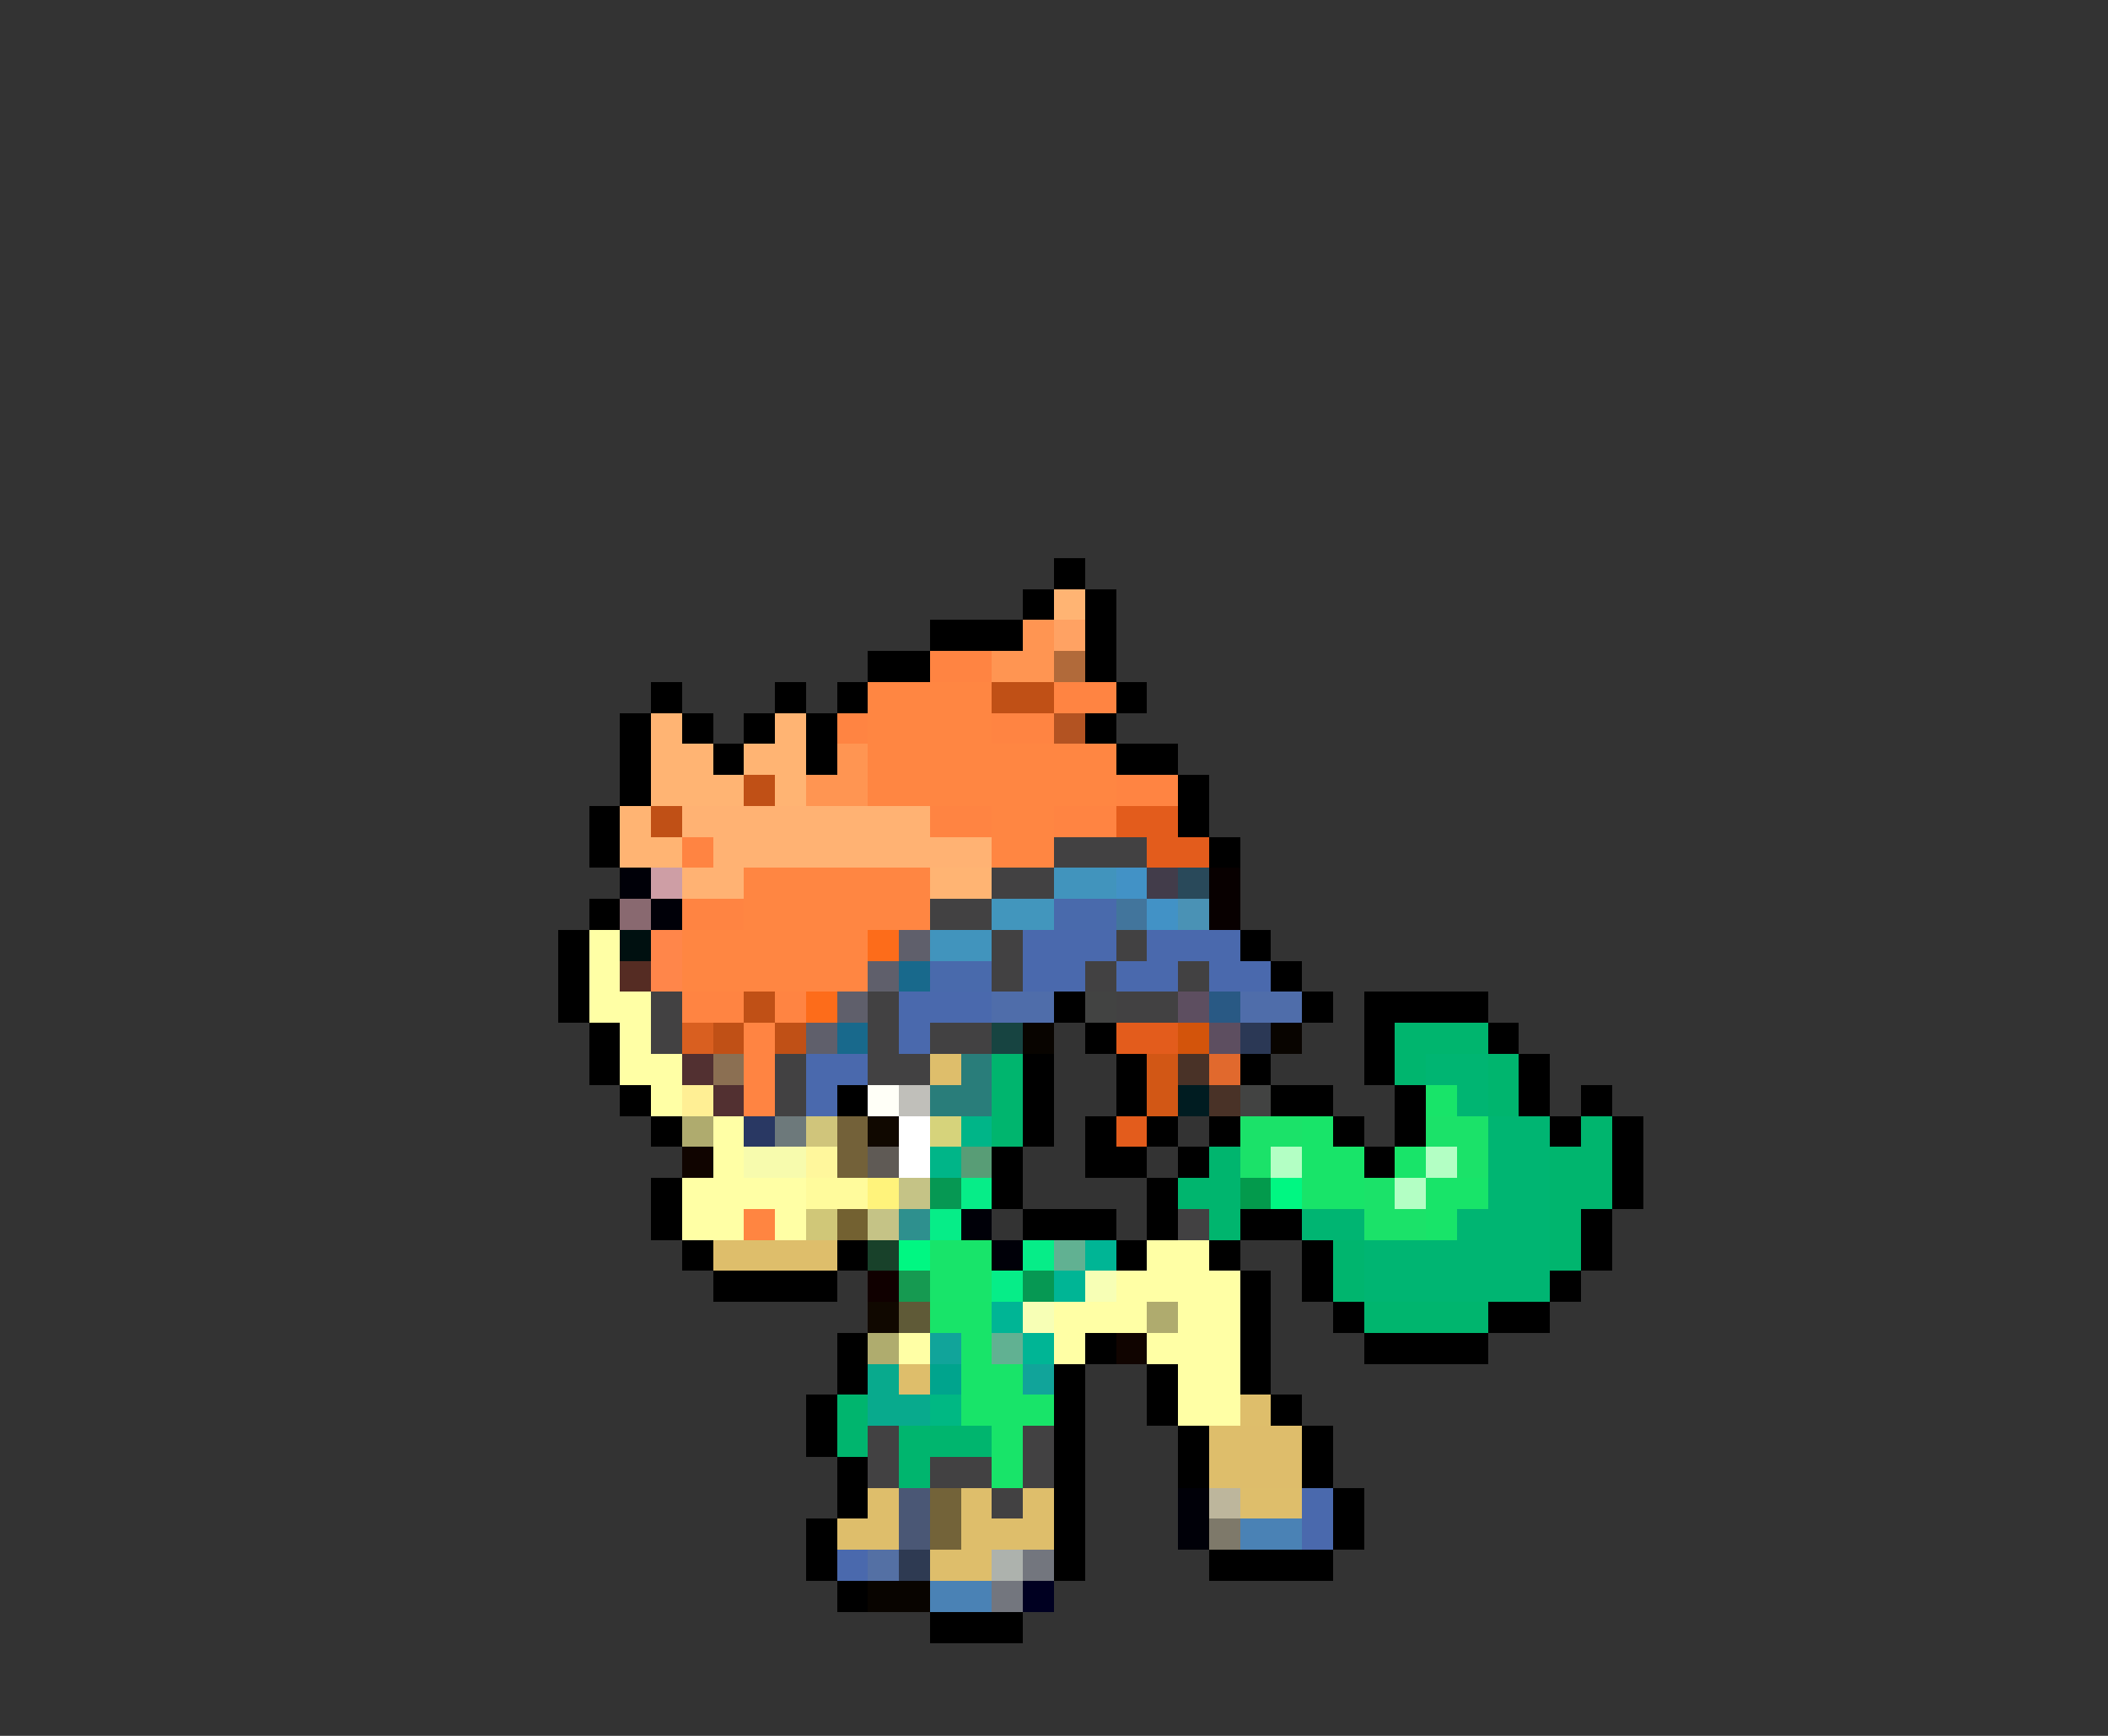 <svg xmlns="http://www.w3.org/2000/svg" viewBox="0 -0.5 68 56" shape-rendering="crispEdges">
<rect x="0" y="-0.5" width="68" height="56" fill="#333333" stroke="none"/>
<path stroke="#000000" d="M34 18h1M33 19h1M35 19h1M30 20h3M35 20h1M28 21h2M35 21h1M21 22h1M25 22h1M27 22h1M36 22h1M20 23h1M22 23h1M24 23h1M26 23h1M35 23h1M20 24h1M23 24h1M26 24h1M36 24h2M20 25h1M38 25h1M19 26h1M38 26h1M19 27h1M39 27h1M19 29h1M18 30h1M40 30h1M18 31h1M41 31h1M18 32h1M34 32h1M42 32h1M44 32h4M19 33h1M35 33h1M44 33h1M48 33h1M19 34h1M33 34h1M36 34h1M40 34h1M44 34h1M49 34h1M20 35h1M27 35h1M33 35h1M36 35h1M41 35h2M45 35h1M49 35h1M51 35h1M21 36h1M33 36h1M35 36h1M37 36h1M39 36h1M43 36h1M45 36h1M50 36h1M52 36h1M32 37h1M35 37h2M38 37h1M44 37h1M52 37h1M21 38h1M32 38h1M37 38h1M52 38h1M21 39h1M33 39h3M37 39h1M40 39h2M51 39h1M22 40h1M27 40h1M36 40h1M39 40h1M42 40h1M51 40h1M23 41h4M40 41h1M42 41h1M50 41h1M40 42h1M43 42h1M48 42h2M27 43h1M35 43h1M40 43h1M44 43h4M27 44h1M34 44h1M37 44h1M40 44h1M26 45h1M34 45h1M37 45h1M41 45h1M26 46h1M34 46h1M38 46h1M42 46h1M27 47h1M34 47h1M38 47h1M42 47h1M27 48h1M34 48h1M43 48h1M26 49h1M34 49h1M43 49h1M26 50h1M34 50h1M39 50h4M27 51h1M30 52h3" />
<path stroke="#ffb473" d="M34 19h1M21 23h1M25 23h1M21 24h2M24 24h2M21 25h3M25 25h1M20 26h1M20 27h2M30 28h2" />
<path stroke="#ff9552" d="M33 20h1M32 21h2M27 24h1M26 25h2" />
<path stroke="#ffa263" d="M34 20h1" />
<path stroke="#ff8442" d="M30 21h2M34 22h2M27 23h1M32 23h2M36 25h2M30 26h2M34 26h2M22 27h1M22 29h2M22 32h2M25 32h1M24 33h1M24 34h1M24 35h1" />
<path stroke="#b16a3a" d="M34 21h1" />
<path stroke="#ff8642" d="M28 22h4M28 23h4M28 24h8M28 25h8M32 26h2M32 27h2M24 28h6M24 29h6M22 30h6M22 31h6" />
<path stroke="#c05016" d="M32 22h2M24 25h1M21 26h1M24 32h1M23 33h1M25 33h1" />
<path stroke="#b35322" d="M34 23h1" />
<path stroke="#ffb273" d="M22 26h8M23 27h9M22 28h2" />
<path stroke="#e35c1c" d="M36 26h2M37 27h2M36 33h2M36 36h1" />
<path stroke="#424142" d="M34 27h3M32 28h2M30 29h2M32 30h1M36 30h1M32 31h1M35 31h1M38 31h1M21 32h1M28 32h1M36 32h2M21 33h1M28 33h1M30 33h2M25 34h1M28 34h2M25 35h1M38 39h1M28 46h1M33 46h1M28 47h1M30 47h2M33 47h1M32 48h1" />
<path stroke="#000008" d="M20 28h1M21 29h1M31 39h1M32 40h1M38 48h1M38 49h1" />
<path stroke="#ce9ea5" d="M21 28h1" />
<path stroke="#4194bd" d="M34 28h2M30 30h2" />
<path stroke="#4292c6" d="M36 28h1M37 29h1" />
<path stroke="#423c4a" d="M37 28h1" />
<path stroke="#29495a" d="M38 28h1" />
<path stroke="#080000" d="M39 28h1M39 29h1" />
<path stroke="#896970" d="M20 29h1" />
<path stroke="#4296bd" d="M32 29h2" />
<path stroke="#496aac" d="M34 29h2M30 31h2" />
<path stroke="#42759c" d="M36 29h1" />
<path stroke="#4a92b5" d="M38 29h1" />
<path stroke="#ffffa5" d="M19 30h1M19 31h1M19 32h2M20 33h1M20 34h2M21 35h1M23 36h1M23 37h1M22 38h4M22 39h2M25 39h1M37 40h2M36 41h4M34 42h3M38 42h2M29 43h1M34 43h1M37 43h3M38 44h2M38 45h2" />
<path stroke="#001010" d="M20 30h1" />
<path stroke="#ff864a" d="M21 30h1M21 31h1" />
<path stroke="#fd6c1a" d="M28 30h1M26 32h1" />
<path stroke="#5f5f6b" d="M29 30h1M28 31h1M27 32h1M26 33h1" />
<path stroke="#4a69ad" d="M33 30h3M37 30h3M33 31h2M36 31h2M39 31h2M29 32h3M29 33h1M26 34h2M26 35h1M42 48h1M42 49h1M27 50h1" />
<path stroke="#552c23" d="M20 31h1" />
<path stroke="#18698c" d="M29 31h1M27 33h1" />
<path stroke="#4f6daa" d="M32 32h2M40 32h2" />
<path stroke="#424342" d="M35 32h1M40 35h1" />
<path stroke="#5d4e60" d="M38 32h1M39 33h1" />
<path stroke="#295984" d="M39 32h1" />
<path stroke="#d95f20" d="M22 33h1" />
<path stroke="#174441" d="M32 33h1" />
<path stroke="#080400" d="M33 33h1M41 33h1M28 51h2" />
<path stroke="#d3540b" d="M38 33h1" />
<path stroke="#2b3855" d="M40 33h1" />
<path stroke="#00b56e" d="M45 33h3M32 34h1M45 34h1M48 34h1M32 35h1M48 35h1M32 36h1M51 36h1M39 37h1M50 37h2M38 38h2M50 38h2M39 39h1M50 39h1M43 40h1M50 40h1M43 41h1M44 42h4M27 45h1M27 46h1M29 46h3M29 47h1" />
<path stroke="#523031" d="M22 34h1M23 35h1" />
<path stroke="#8b6f52" d="M23 34h1" />
<path stroke="#debe6b" d="M30 34h1M23 40h4M29 44h1M40 45h1M39 46h1M39 47h1M28 48h1M31 48h1M33 48h1M40 48h2M27 49h2M31 49h3M30 50h2" />
<path stroke="#297d7a" d="M31 34h1M30 35h2" />
<path stroke="#d25715" d="M37 34h1M37 35h1" />
<path stroke="#493227" d="M38 34h1M39 35h1" />
<path stroke="#e1692d" d="M39 34h1" />
<path stroke="#00b572" d="M46 34h2M47 35h1M48 36h2M48 37h2M48 38h2M42 39h2M47 39h3M44 40h6M44 41h6" />
<path stroke="#ffef94" d="M22 35h1" />
<path stroke="#fffff7" d="M28 35h1" />
<path stroke="#c0bfba" d="M29 35h1" />
<path stroke="#001c21" d="M38 35h1" />
<path stroke="#18e469" d="M46 35h1M42 36h1M42 37h2M45 37h1M42 38h2M46 38h2M46 39h1M30 42h2M31 43h1M31 44h2M31 45h3M32 46h1M32 47h1" />
<path stroke="#afab6e" d="M22 36h1M37 42h1" />
<path stroke="#293863" d="M24 36h1" />
<path stroke="#6d797b" d="M25 36h1" />
<path stroke="#d0c57b" d="M26 36h1" />
<path stroke="#736139" d="M27 36h1M27 37h1" />
<path stroke="#100800" d="M28 36h1M28 42h1" />
<path stroke="#ffffff" d="M29 36h1M29 37h1" />
<path stroke="#d6d37b" d="M30 36h1" />
<path stroke="#00b588" d="M31 36h1M30 37h1" />
<path stroke="#1be269" d="M40 36h2M46 36h2M40 37h1M47 37h1M44 38h1M44 39h2" />
<path stroke="#100400" d="M22 37h1M36 43h1" />
<path stroke="#f7fbad" d="M24 37h2" />
<path stroke="#fff79c" d="M26 37h1" />
<path stroke="#5f5a55" d="M28 37h1" />
<path stroke="#589d76" d="M31 37h1" />
<path stroke="#b3ffc4" d="M41 37h1M46 37h1M45 38h1" />
<path stroke="#fffb9c" d="M26 38h2" />
<path stroke="#fff37b" d="M28 38h1" />
<path stroke="#c5c386" d="M29 38h1M28 39h1" />
<path stroke="#069853" d="M30 38h1M33 41h1" />
<path stroke="#06ed88" d="M31 38h1M30 39h1M33 40h1M32 41h1" />
<path stroke="#039a4c" d="M40 38h1" />
<path stroke="#00f782" d="M41 38h1M29 40h1" />
<path stroke="#ff8541" d="M24 39h1" />
<path stroke="#d0c778" d="M26 39h1" />
<path stroke="#736131" d="M27 39h1" />
<path stroke="#2e908e" d="M29 39h1" />
<path stroke="#18412a" d="M28 40h1" />
<path stroke="#18e46a" d="M30 40h2M30 41h2" />
<path stroke="#61b192" d="M34 40h1M32 43h1" />
<path stroke="#00b595" d="M35 40h1M34 41h1M32 42h1M33 43h1" />
<path stroke="#100000" d="M28 41h1" />
<path stroke="#169a51" d="M29 41h1" />
<path stroke="#f7ffb5" d="M35 41h1M33 42h1" />
<path stroke="#5f5a37" d="M29 42h1" />
<path stroke="#afac6e" d="M28 43h1" />
<path stroke="#11a49a" d="M30 43h1M33 44h1" />
<path stroke="#08aa8d" d="M28 44h1M28 45h2" />
<path stroke="#00a48d" d="M30 44h1" />
<path stroke="#00b883" d="M30 45h1" />
<path stroke="#debd6b" d="M40 46h2M40 47h2" />
<path stroke="#4a5775" d="M29 48h1M29 49h1" />
<path stroke="#736339" d="M30 48h1M30 49h1" />
<path stroke="#bdb69c" d="M39 48h1" />
<path stroke="#7e796a" d="M39 49h1" />
<path stroke="#4a82b5" d="M40 49h2M30 51h2" />
<path stroke="#5470a4" d="M28 50h1" />
<path stroke="#2e3a52" d="M29 50h1" />
<path stroke="#adb2ad" d="M32 50h1" />
<path stroke="#73767e" d="M33 50h1M32 51h1" />
<path stroke="#000021" d="M33 51h1" />
</svg>